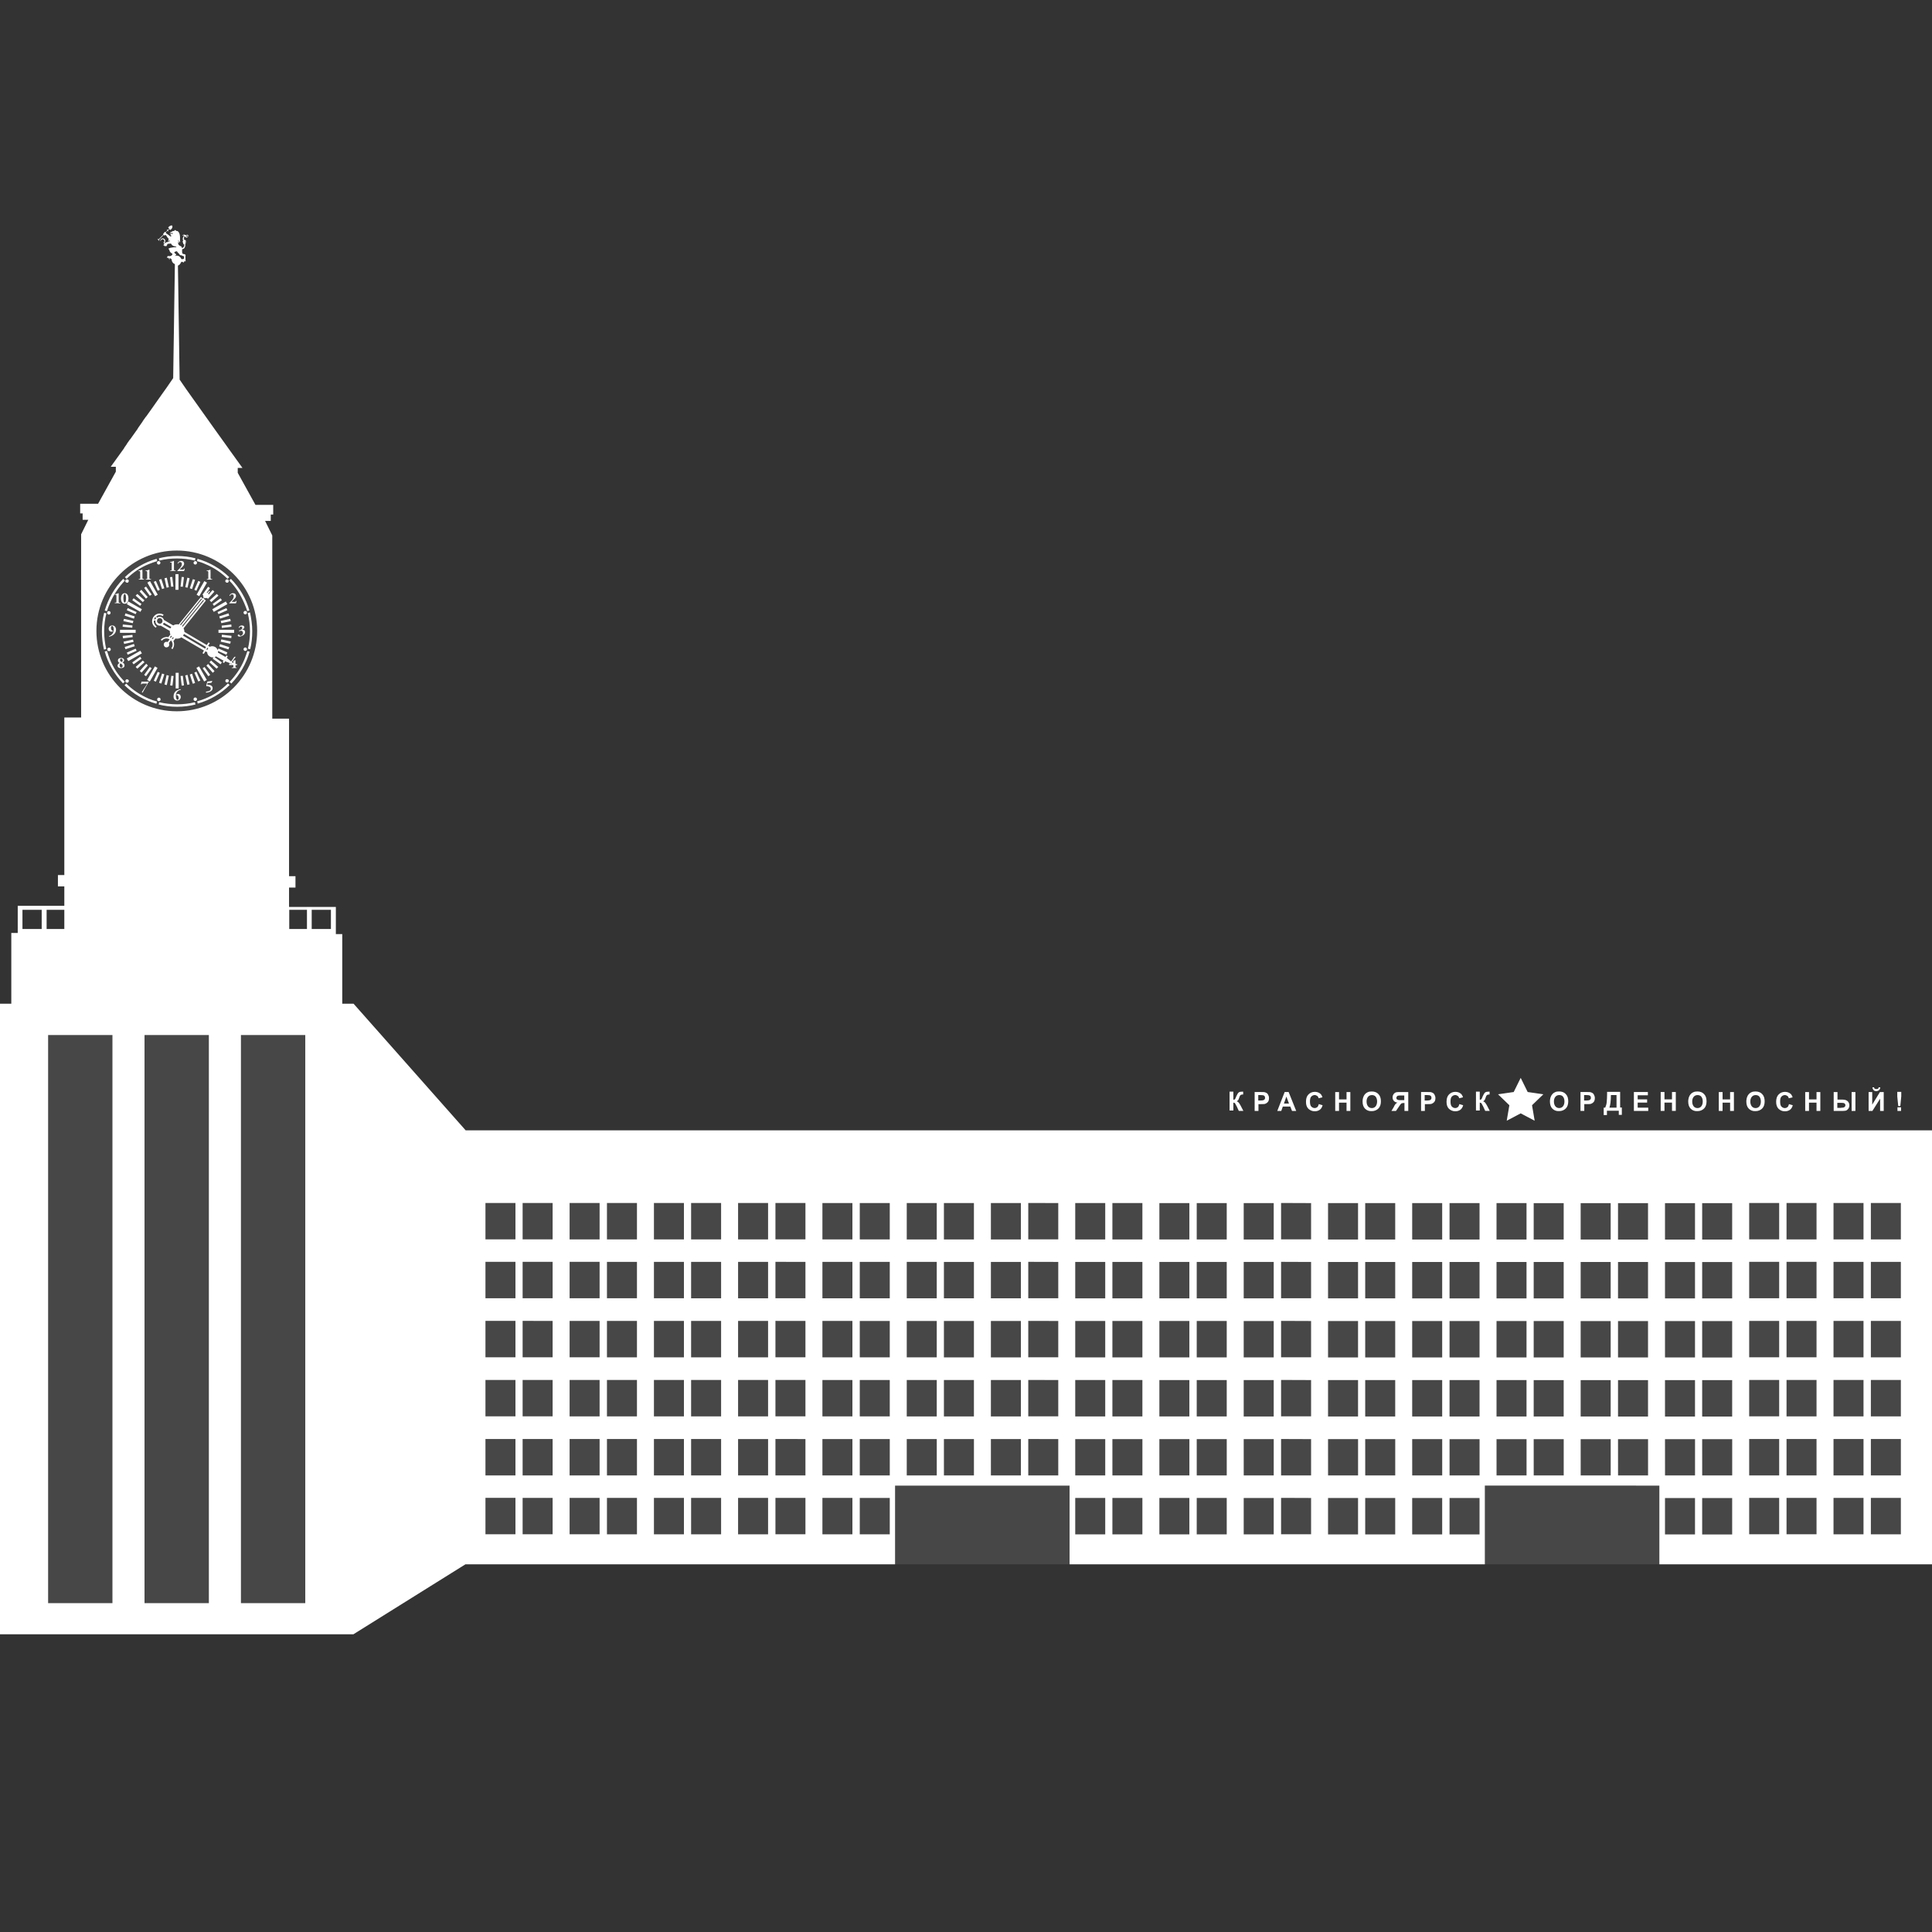<svg xmlns="http://www.w3.org/2000/svg" viewBox="0 0 1024 1024" xml:space="preserve"><rect x="0" y="0" width="1024" height="1024" fill="#333333" stroke="none"/><path d="M1005.7 586.9h1.9v1.9h-1.9v-1.9zm-166 1.9h-2v-10h3.2c1.2 0 2 0 2.4.2.6.2 1.1.5 1.4 1s.6 1.2.6 2c0 .6-.1 1.1-.3 1.6-.2.4-.5.7-.9 1-.3.2-.7.4-1 .5-.5.1-1.2.1-2.1.1h-1.3v3.6zm0-5.5h1.1c.8 0 1.3-.1 1.6-.2.3-.1.5-.3.6-.5.2-.2.2-.5.2-.8 0-.4-.1-.7-.3-.9-.2-.2-.5-.4-.8-.4-.2 0-.7-.1-1.5-.1h-1v2.9zm154.7-5c.6 0 1.1-.2 1.5-.5.4-.4.6-.8.7-1.5h-.9c0 .3-.1.6-.3.7-.2.2-.5.2-.9.2s-.7-.1-.9-.2c-.2-.2-.3-.4-.3-.7h-.9c.1.6.3 1.1.7 1.5.2.3.7.5 1.3.5zm12.8 7.9.5-5.1v-2.4h-2.1v2.4l.5 5.1h1.1zm-23.8-7.4h-2v10h2v-10zm13.1 3.5v6.5h1.9v-10h-2l-4.1 6.7v-6.7h-1.9v10h2l4.1-6.5zm-122.9 4.8H868v-2.7h5v-1.7h-5v-2.2h5.4v-1.7H866v10h7.6v-1.7zm-150.1.5c-.9-.9-1.3-2.2-1.3-3.8 0-1 .2-1.9.5-2.6.2-.5.5-1 .9-1.4.4-.4.8-.7 1.3-.9.6-.3 1.3-.4 2.2-.4 1.5 0 2.7.5 3.5 1.4.9.9 1.3 2.2 1.3 3.8 0 1.6-.4 2.9-1.3 3.8-.9.9-2.1 1.4-3.5 1.4-1.5.1-2.7-.4-3.6-1.3zm.8-3.8c0 1.1.3 2 .8 2.6s1.2.9 2 .9 1.5-.3 2-.9c.5-.6.8-1.5.8-2.6s-.3-2-.8-2.6c-.5-.6-1.2-.8-2-.8s-1.5.3-2 .9-.8 1.4-.8 2.5zm15.3 1.4c.3-.3.6-.6 1.1-.8-.9-.1-1.6-.5-2-1-.4-.5-.6-1.1-.6-1.8 0-.6.2-1.2.5-1.6.3-.5.7-.8 1.2-1 .5-.2 1.3-.2 2.3-.2h4.3v10h-2v-4.2h-.4c-.6 0-1.1.1-1.3.3-.3.2-.7.8-1.3 1.7l-1.5 2.2h-2.4l1.2-2c.3-.7.6-1.2.9-1.6zm1.5-2.2c.3.1.8.1 1.7.1h1.5v-2.5h-1.6c-.8 0-1.3 0-1.6.1-.3 0-.5.2-.7.4-.2.2-.3.5-.3.8 0 .3.1.6.3.8.2.1.4.2.7.3zm14.1 5.8h-2v-10h3.2c1.2 0 2 0 2.4.2.6.2 1.1.5 1.4 1s.6 1.2.6 2c0 .6-.1 1.1-.3 1.6-.2.4-.5.7-.9 1-.3.2-.7.4-1 .5-.5.1-1.2.1-2.1.1h-1.3v3.6zm0-5.5h1.1c.8 0 1.3-.1 1.6-.2.3-.1.5-.3.6-.5.2-.2.2-.5.2-.8 0-.4-.1-.7-.3-.9-.2-.2-.5-.4-.8-.4-.2 0-.7-.1-1.5-.1h-1v2.9zm-58.4 5.7c1.1 0 2-.3 2.7-.8.7-.5 1.2-1.3 1.5-2.4l-2-.6c-.2.7-.4 1.3-.8 1.6s-.8.5-1.4.5c-.7 0-1.3-.3-1.8-.8s-.7-1.4-.7-2.7c0-1.2.2-2.1.7-2.6.5-.5 1.1-.8 1.8-.8.5 0 1 .2 1.4.5.4.3.6.7.7 1.2l2-.5c-.2-.8-.6-1.4-1-1.8-.8-.7-1.8-1.1-3-1.1-1.4 0-2.5.5-3.4 1.4-.9.9-1.3 2.2-1.3 3.9 0 1.6.4 2.8 1.3 3.7.9.8 2 1.3 3.3 1.3zm185.4-4.6h4v4.4h2v-10h-2v3.9h-4v-3.9h-2v10h2v-4.4zm-172.5 0h4v4.4h2v-10h-2v3.9h-4v-3.9h-2v10h2v-4.4zm88.9 9.6 7.4-3.9 7.4 3.9-1.4-8.2 6-5.8-8.3-1.2-3.7-7.5-3.7 7.5-8.3 1.2 6 5.8-1.4 8.2zm24.2-6.4c-.9-.9-1.3-2.2-1.3-3.8 0-1 .2-1.9.5-2.6.2-.5.5-1 .9-1.4.4-.4.8-.7 1.3-.9.6-.3 1.3-.4 2.2-.4 1.5 0 2.7.5 3.5 1.4.9.9 1.3 2.2 1.3 3.8 0 1.6-.4 2.9-1.3 3.8-.9.9-2.1 1.4-3.5 1.4-1.5.1-2.7-.4-3.6-1.3zm.8-3.8c0 1.1.3 2 .8 2.6s1.2.9 2 .9 1.5-.3 2-.9c.5-.6.8-1.5.8-2.6s-.3-2-.8-2.6c-.5-.6-1.2-.8-2-.8s-1.5.3-2 .9-.8 1.4-.8 2.5zm153 5h-4.7v-10h2v4h2.7c.7 0 1.3.1 1.8.3.5.2.9.5 1.3 1 .3.5.5 1.1.5 1.7 0 .7-.2 1.3-.5 1.8-.4.5-.8.8-1.2 1-.4.1-1.1.2-1.9.2zm-.8-1.7c.6 0 1.1 0 1.3-.1.2-.1.5-.2.7-.4.2-.2.3-.5.3-.8 0-.4-.2-.8-.5-1-.3-.2-.9-.3-1.7-.3h-2.1v2.7h2zm-191.6-2.7c.3 0 .6.1.8.2.2.1.4.4.6.9.1.3.2.4.3.5.1.1.1.2.1.2l1.2 2.6h2.4l-1.4-2.7c-.4-.7-.7-1.3-1-1.6-.3-.4-.7-.6-1.1-.8.4-.2.6-.4.8-.7.1-.2.3-.5.4-.9.2-.7.4-1.1.5-1.3.1-.2.3-.4.5-.5.2-.1.5-.2.9-.2h.3v-1.5h-.3c-.9 0-1.6.1-2 .4-.4.3-.8.9-1.3 2-.3.9-.6 1.4-.7 1.6-.2.2-.5.3-.9.3v-4.3h-2v10h2v-4.2zm-12.9 4.6c1.1 0 2-.3 2.7-.8.7-.5 1.2-1.3 1.5-2.4l-2-.6c-.2.7-.4 1.3-.8 1.6s-.8.5-1.4.5c-.7 0-1.3-.3-1.8-.8s-.7-1.4-.7-2.7c0-1.2.2-2.1.7-2.6.5-.5 1.1-.8 1.8-.8.5 0 1 .2 1.4.5.4.3.6.7.7 1.2l2-.5c-.2-.8-.6-1.4-1-1.8-.8-.7-1.8-1.1-3-1.1-1.4 0-2.5.5-3.4 1.4-.9.9-1.3 2.2-1.3 3.9 0 1.6.4 2.8 1.3 3.7.9.8 2 1.3 3.3 1.3zm80.4 2H850v-3.9h.8c.4-.9.7-1.9.8-3s.2-2.6.2-4.3v-1.1h6.9v8.3h.9v3.9H858v-2.2h-6.3v2.3zm1.3-3.9h3.8v-6.7h-3c0 3.1-.3 5.4-.8 6.7zm93 1.9c1.1 0 2-.3 2.7-.8.7-.5 1.2-1.3 1.5-2.4l-2-.6c-.2.7-.4 1.3-.8 1.6s-.8.5-1.4.5c-.7 0-1.3-.3-1.8-.8s-.7-1.4-.7-2.7c0-1.2.2-2.1.7-2.6.5-.5 1.1-.8 1.8-.8.5 0 1 .2 1.4.5.4.3.6.7.7 1.2l2-.5c-.2-.8-.6-1.4-1-1.8-.8-.7-1.8-1.1-3-1.1-1.4 0-2.5.5-3.4 1.4-.9.9-1.3 2.2-1.3 3.9 0 1.6.4 2.8 1.3 3.7.9.8 1.9 1.3 3.3 1.3zm12.8-4.6h4v4.4h2v-10h-2v3.9h-4v-3.9h-2v10h2v-4.4zm-279.7 4.4H677l3.9-10h2.1l4 10h-2.2l-.9-2.3h-4l-.8 2.3zm1.4-3.9h2.7l-1.4-3.7-1.3 3.7zm215.6 2.7c-.9-.9-1.3-2.2-1.3-3.8 0-1 .2-1.9.5-2.6.2-.5.5-1 .9-1.4.4-.4.8-.7 1.3-.9.6-.3 1.3-.4 2.2-.4 1.5 0 2.7.5 3.5 1.4.9.9 1.3 2.2 1.3 3.8 0 1.6-.4 2.9-1.3 3.8-.9.9-2.1 1.4-3.5 1.4-1.5.1-2.7-.4-3.6-1.3zm.8-3.8c0 1.1.3 2 .8 2.6s1.2.9 2 .9 1.5-.3 2-.9c.5-.6.8-1.5.8-2.6s-.3-2-.8-2.6c-.5-.6-1.2-.8-2-.8s-1.5.3-2 .9-.8 1.4-.8 2.5zm-229.9 5h-2v-10h3.2c1.2 0 2 0 2.4.2.6.2 1.1.5 1.4 1s.6 1.2.6 2c0 .6-.1 1.1-.3 1.6-.2.4-.5.7-.9 1-.3.2-.7.4-1 .5-.5.1-1.2.1-2.1.1H667v3.6zm0-5.5h1.1c.8 0 1.3-.1 1.6-.2.3-.1.5-.3.6-.5.2-.2.2-.5.2-.8 0-.4-.1-.7-.3-.9-.2-.2-.5-.4-.8-.4-.2 0-.7-.1-1.5-.1h-1v2.9zm246 1.1h4v4.4h2v-10h-2v3.9h-4v-3.9h-2v10h2v-4.4zm13.9 3.2c-.9-.9-1.3-2.2-1.3-3.8 0-1 .2-1.9.5-2.6.2-.5.5-1 .9-1.4.4-.4.8-.7 1.3-.9.6-.3 1.3-.4 2.2-.4 1.5 0 2.7.5 3.5 1.4.9.9 1.3 2.2 1.3 3.8 0 1.6-.4 2.9-1.3 3.8-.9.9-2.1 1.4-3.5 1.4-1.5.1-2.7-.4-3.6-1.3zm.8-3.8c0 1.1.3 2 .8 2.6s1.2.9 2 .9 1.5-.3 2-.9c.5-.6.8-1.5.8-2.6s-.3-2-.8-2.6c-.5-.6-1.2-.8-2-.8s-1.5.3-2 .9-.8 1.4-.8 2.5zm-274.1.6c.3 0 .6.1.8.2.2.1.4.4.6.9.1.3.2.4.3.5.1.1.1.2.1.2l1.2 2.6h2.4l-1.4-2.7c-.4-.7-.7-1.3-1-1.6-.3-.4-.7-.6-1.1-.8.4-.2.6-.4.8-.7.1-.2.3-.5.4-.9.2-.7.4-1.1.5-1.3.1-.2.3-.4.5-.5.2-.1.5-.2.9-.2h.3v-1.5h-.3c-.9 0-1.6.1-2 .4-.4.3-.8.9-1.3 2-.3.9-.6 1.4-.7 1.6-.2.2-.5.3-.9.3v-4.3h-2v10h2v-4.2zm370.4 14.7v230H246.7l-59.4 37.1H0V532h6v-37.5h3.4v-14.4h24.7v-10.3h-3.4v-6h3.4v-83.5H43v-97.1l3.8-7.7h-3v-3.4h-1.3V267H52l9.4-17v-2.6h-2.7l7.2-10h-.1l1.2-1.7.2-.3v-.1l1.7-2.4v.1l4.2-5.9H73l1.2-1.7 1.4-2v-.1l1.7-2.4v.1l3-4.2 1.2-1.7 2.6-3.7 1.7-2.4 2.5-3.5 3.5-5.1.9-60.4c-1-.4-1.7-1.3-1.7-2.4v-.2s0 .1-.1.1c-.1-.1-.1-.2-.1-.3-.2 0-.4-.1-.5-.3-.1-.1 0 0-.2 0h-.3c0 .1 0 .3.1.4 0 0 .1.1.1.2 0 0-.3 0-.3-.1-.1-.1-.2-.2-.2-.3 0-.1 0-.2-.1-.3 0-.1-.1-.1-.2-.1h-.1l-.1-.2s-.1.1-.2.1c0 .1-.1.1-.2.2-.1-.1 0-.3 0-.4 0-.2.1-.5.3-.6.3-.2.5-.1.7 0h.2c.1 0 .2-.1.2-.1h.5c.1 0 .1-.1.2-.1l.4-.4c.1-.1.3-.3.3-.4.1-.2-.1-.3-.2-.4-.3-.2-.6-.4-.8-.6-.3-.3-.5-.7-.6-1.1 0-.1 0-.3-.1-.3l-.2-.2c-.1-.1-.2-.3-.1-.5 0 0 .1 0 .2-.1.1 0 .2-.1.3-.1.2-.1.5-.2.7-.2 1-.2 2-.3 2.9-.3 0-.3-.3-.3-.6-.4-.3-.1-.6-.1-.9-.2-.5-.2-.9-.5-1.1-.9-.1-.1-.2-.2-.2-.3 0-.1 0-.1-.1-.1h-.2c-.3 0-.5 0-.8.1h-.5s-.1 0-.2.1c-.1 0-.3.1-.3.2v.3c0 .1-.1.3-.2.3s-.2.1-.2.2 0 .3.1.4c-.1 0-.2-.2-.3-.3h-.3l-.1-.1h-.2c0 .1.1.3.2.4-.1 0-.3-.1-.4-.3 0-.1-.1-.2-.1-.3v-.2c0-.1-.1 0-.1 0v.4c-.1 0-.3-.1-.3-.2-.1-.2 0-.4.1-.5l.3-.3c0-.1.1 0 0-.1v-.1s-.1-.1-.1-.2c0 0-.1 0-.1.1l-.3-.4c.7-.3.6-1.4 0-1.7-.3-.2-.6-.1-.9 0-.3.2-.5.6-.6 1-.2-.4 0-.9.3-1.2.6-.6 1.6-.4 2 .3.2.3.3.8.1 1.1 0 .1-.1.3-.2.3v.2c0 .1.1.2.2.3.2-.2.4-.4.6-.5h.4c.1 0 .1-.1.2-.1.4-.2.9-.3 1.3-.5-.1-.1-.3-.5-.2-.7 0 0-.1.1-.1.2s-.1.3-.2.3c-.2.3-.4.3-.7.2.2 0 .3 0 .4-.2.1-.2.1-.4.1-.6l.1-.4v-.1l-.1-.1c-.2-.1-.3-.3-.5-.5l-.6-.9c0-.1-.1-.2-.2-.3-.1 0-.2-.1-.3-.1h-.5c-.1.1 0 .2.1.3-.3 0-.4-.3-.6-.4 0 0-.6.6-.6.7l-1.1 1.1c-.1.2-.3.3-.5.5l-.2.2s-.1 0-.1.1.3.2.3.3l-.1.1-.1.1c-.1 0-.2-.2-.2-.2l-.3-.3-.3-.3s.1-.2.2-.2l.1.1s.1.2.2.2l.3-.3c.2-.1.3-.3.4-.4l1-1 .7-.7s.2-.1.2-.2l-.1-.1v-.2c0-.1.1-.3.3-.3v-.3c.1-.1.2-.1.3-.1 0 0 .1-.2.1-.3.1 0 .1-.1.2-.1s.2.1.3.1h.1c.1-.1.3-.2.3-.3l.5-.5s.1 0 .1-.1-.2-.2-.2-.2c-.1 0-.1-.1-.1-.1 0-.1.2-.2.2-.2l.3.3c.3-.3.5-.6.8-.8-.2-.2-.4-.3-.6-.5.3-.3.6-.7 1.1-.9.2-.1.4-.2.6-.2h.3c.1 0 .2 0 .2.2.1.3.1.6 0 .9s-.3.6-.5.8c-.2.1-.3.3-.5.5-.2-.2-.4-.3-.6-.5l-.6.6-.1.1c0 .1.2.2.3.3-.1 0-.1.1-.2.2 0 0 0 .1-.1 0-.1 0-.2-.2-.3-.3-.1.1-.3.3-.4.5-.1.1-.3.2-.3.3l-.2.2c0 .1.2.2.2.3 0 0 .1 0 .1.1.2.1.4.3.6.4.4.3.9.6 1.3 1 .1.1.2.2.3.2h.1c.1 0 .1 0 .2-.1.1 0 .2-.1.3-.2.1-.2-.1-.2-.3-.2s-.3 0-.2-.2v-.6c.1-.2.4 0 .6 0 .2 0 .4 0 .6-.2h-.8c-.3 0-.7-.1-1.1 0 .2-.3.7-.2 1-.1.3 0 .7.1 1 .1 0-.2-.3-.3-.4-.3h-.9c0-.1-.1-.1-.1-.2v-.7.4h.2c.3-.1.6-.2.8-.3-.1-.3.9-.3 1-.3.1 0 .1 0 .1-.1s0-.1.1-.2l.2-.2c.2 0 .6.2.6.5h.4c.1 0 .3 0 .4.1.6.3.9 1 1.1 1.7s.2 1.3.2 2v1.3c0 .2 0 .9.3.7-.1.1-.3.1-.4 0-.3-.2-.3-.6-.3-.9-.1.3-.4 1.3.2 1.4 0 .1-.4 0-.5-.1-.4-.3-.3-1-.2-1.4-.1 0-.2.2-.2.3v.3c0 .1.1.3.2.3h-.1v.6c0 .3 0 .5.1.7.2.5.5.7.9.9.3.2.8.3.9.7 0 .1 0 .3.1.4 0 .1 0 0 .1 0h.2c.3-.1.6-.4.8-.7.2-.5.2-1.1 0-1.5-.1.2-.3.3-.4.3.1-.4 0-.7-.2-1.1 0-.1-.1-.3-.1-.4 0-.2.2-.3.3-.4-.3-.6-.3-1.4 0-2 .1-.2.2-.4.4-.6.1 0 .1 0 .1-.1 0 0-.1 0-.1-.1-.3-.2-.6 0-.9.2 0-.1.1-.3.2-.3.1-.1.3-.3.5-.3.2-.1.4-.1.6 0 .1 0 .2.2.3.2h.2c.4-.1.9-.1 1.1-.2.3.3.3.6.2.9-.1.3-.4.5-.7.6-.2 0-.4 0-.6-.2-.3-.1-.4-.4-.5-.6-.3.3-.4.7-.4 1.1 0 .3 0 .6.1.8l.1.2h.3c.3 0 .5.3.5.6s0 .7.1 1c-.2-.2-.3-.4-.3-.6 0 0-.1-.5-.2-.3 0 .1.1.4.1.6.1.2.2.4.4.6-.2 0-.3-.1-.4-.2v.9c0 .3 0 .5-.1.8-.1.4-.3.8-.6 1.1-.2.1-.3.2-.6.3-.1 0-.2 0-.3.1h-.1v1.7c.1.3.2.5.3.7 0 0 .1.1.2.1.2.1.5 0 .7.1.2 0 .5.2.6.4.1.2 0 .5 0 .7-.1.3 0 .6 0 .9v1.1c0 .2.1.4.1.6 0 .1-.2.1-.3.1h-.5c0 .1 0 .2-.1.3 0 0-.1 0-.1.1v.1s0 .2-.1.2h-.1s-.1-.1-.1-.2v-.1H97c-.2 0-.3-.2-.3-.3 0 .2-.2.1-.3.2-.2.1 0 .2 0 .3-.1 0-.2-.1-.3-.2 0-.1 0-.2-.1-.3-.1 1-.8 1.8-1.7 2.2l.9 60.4 3.5 5.1 15.3 21.5 6.1 8.5 1.2 1.7 7.2 10H126v2.6l9.4 17h9.4v5.1h-1.3v3.4h-3l3.8 7.7v97.1h8.9v83.5h3.4v6h-3.4v10.3H178v14.4h3.4V532h6l59.4 67.1H1024zM98.6 124.9c.1.2.2.5.5.6.1 0 .3 0 .4-.2 0-.2 0-.4-.2-.5-.3-.1-.5 0-.7.1zm-4.9 10.5c1.1 0 2.1.8 2.4 1.8.1 0 .3 0 .4.1h.2c.1 0 .2-.1.3-.1h.2l.1-.1s.1 0 .1-.1c.1 0 .2-.1.2-.1v-.2c0-.3-.1-.7-.2-1 0-.1 0-.1-.1-.1H97c-.1 0-.3-.1-.4-.2-.1 0-.3-.1-.4-.2h-.4c-.3 0-.6-.1-.6-.4v-.1l-.1-.1-.2-.2-.4-.4c-.3-.3-.5-.5-.7-.9 0-.1 0-.1-.1 0h-.2c-.2 0-.4.1-.6.2-.2.1-.7.3-.6.6.1.3.3.3.5.5s.5.4.5.6c0 .3-.4.3-.6.5l-.2.2c.4-.2.8-.3 1.2-.3zM22.1 482.2H11.9v10.2h10.2v-10.2zm2.6 10.2h9.4v-10.2h-9.4v10.2zm138-10.2h-9.4v10.2h9.4v-10.2zm12.7 0h-10.2v10.2h10.2v-10.2z" opacity=".1" fill="#fff"/><path d="m72.4 324.4-.5 1.1-4.7-2.1.5-1.1 4.7 2.1zM67.7 347l4.7-2.1-.5-1.1-4.7 2.1.5 1.1zm3-17.9-5-1.1-.3 1.2 5 1.1.3-1.2zm-3.5-8.9 7.2 4.1.8-1.4-7.2-4.1-.8 1.4zm6.8-6.7 3.4 3.8.9-.9-3.4-3.8-.9.9zm-2.1 2.2 3.8 3.4.9-.9-3.8-3.4-.9.9zm-1.8 2.4 4.2 3 .7-1-4.2-3-.7 1zm-3.4-10.8c-.4.4-.4 1 0 1.3.4.3 1 .4 1.3 0s.4-1 0-1.3c-.3-.3-.9-.3-1.3 0zM65 332.2l5.1.5.1-1.2-5.1-.5-.1 1.2zm-1.4 3.2h8.3v-1.6h-8.3v1.6zm12.8 22.3 1 .7 3-4.2-1-.7-3 4.2zm-11.2-19.4 5.1-.6-.1-1.2-5.2.5.2 1.3zm6.2-11.6-4.9-1.6-.4 1.2 4.9 1.6.4-1.2zm-5.3-12.3c1.4 0 2 1.4 2 2.8s-.6 2.8-2 2.8-2-1.4-2-2.8c0-1.3.6-2.8 2-2.8zm0 .4c-.6 0-.7 1.6-.7 2.3 0 .7.1 2.3.7 2.3s.7-1.6.7-2.3c0-.7-.1-2.3-.7-2.3zm-3.8 38c0-.6.5-1.1 1.1-1.4-.5-.3-.9-.7-.9-1.3 0-.9.7-1.4 1.7-1.4.9 0 1.6.5 1.6 1.3 0 .6-.5.9-.9 1.1.6.3 1.1.8 1.1 1.6s-.6 1.4-1.9 1.4c-.9.1-1.8-.4-1.8-1.3zm1.3-3c0 .4.3.8 1 1.1.3-.2.4-.5.4-.9 0-.6-.4-.9-.7-.9-.4 0-.7.2-.7.7zm-.2 2.9c0 .6.3 1.1.9 1.1.4 0 .7-.3.7-.8 0-.7-.5-1-1.1-1.4-.4.3-.5.7-.5 1.1zm11.8 14.1c0 .2.3.3.4.3l2.4-4.3c.3-.6.6-1.1.9-1.4 0 0 0-.1-.1-.1H75c-.1.3-.2.9-.3 1.3 0 .1.2.1.3.1.2-.3.3-.4.8-.4h1.8c.1 0 .3 0 .3.1 0 .2-.1.3-.3.7l-2.4 3.7zm22.3-3.5-.6-5.1-1.2.1.6 5.1 1.2-.1zm-4.4-6.7v8.3h1.6v-8.3h-1.6zm-13.7-40.8 1-.7-3-4.2-1 .7 3 4.2zm10.8 47.5 1.2.1.6-5.1-1.2-.1-.6 5.1zm17.9-18.5-12-7c-.6.5-1.4.7-2.2.7-.3 0-.6 0-.9-.1l-1.1 1.4c.6 1.3.5 2.9-.5 4.3l-.6-.5c1-1.3.9-3-.2-4.2l-1.1 1.4c.3.5.3 1.2-.1 1.8-.6.6-1.5.7-2.1.2-.6-.6-.7-1.5-.2-2.1.4-.5 1.1-.7 1.7-.4l1.1-1.4c-1.3-.9-3.1-.6-4.1.7l-.6-.5c1-1.2 2.6-1.7 4-1.4l1.1-1.4c-.2-.5-.3-1-.3-1.5v-.4l-4.8-2.8c-.6.1-1.2 0-1.7-.3-.9-.5-1.3-1.5-1.1-2.5l-.9.2c-.1 1.2.5 2.4 1.5 3l-.4.7c-1.9-1.1-2.6-3.5-1.4-5.5s3.5-2.6 5.5-1.4l-.4.7c-1.1-.6-2.4-.6-3.4.1l.2.9c.7-.7 1.8-.8 2.7-.3.6.3.9.9 1.1 1.4l4.9 2.9c.6-.4 1.3-.6 2.1-.6.3 0 .5 0 .8.1l11.4-14.1.4-.5 1.1.9.4-.6c-.3-.3-.4-.8-.3-1.2l-.4-.3 3-4.2 1 .7-1.8 2.5c.1 0 .3.1.4.1l1-1.2.4.3-1 1.2c.1.1.2.3.3.5l2.1-2.4.9.9-3.4 3.8-.5-.5c-.4.2-.9.2-1.3-.1l-.4.6 1.1.9-.4.5L97.3 333c.2.5.4 1.1.4 1.7v.2l11.9 7 .9-1.4.7.4-.9 1.4.9.5c.9-.4 1.9-.4 2.8.1.7.4 1.1 1 1.4 1.7l.4-.9 4.7 2.1-.5 1.2-4.5-2c.1.3.1.6 0 .9l4 2.3.5-.8.7.4-.5.9 2.3 1.9 1.6-2.3c.1-.1.2-.2.3-.2h.3c.2 0 .2 0 .1.2l-1.9 2.6.8.6v-1c0-.2 0-.3.2-.3.2-.1.6-.3.8-.3.1 0 .1.1.1.2v1.6c0 .2 0 .3.2.3h.6c.1.1.1.4 0 .5h-.7l.3.3-.4-.2v.4c0 .7 0 .8.4.8h.2c.1 0 .1.3 0 .3h-2.5c-.1 0-.1-.3 0-.3h.3c.4 0 .5-.1.5-.8v-.2c0-.2 0-.3-.2-.3h-2c-.1 0-.1-.1-.1-.3l.5-.7-2.6-1-.5.9-.8-.4.5-.8-4-2.3c-.2.2-.5.3-.8.4l3.9 2.8-.7 1-4.2-3 .5-.7c-.7.1-1.4 0-2-.4-.9-.5-1.4-1.4-1.4-2.3l-.9-.5-.9 1.4-.7-.4.8-1.4zm14.3 7.1h.6l-.7-.3-.1.1c-.1.2-.1.2.2.2zm-39.7-24-.3-1c-.2.2-.3.4-.5.7-.1.3-.2.5-.3.8l.9-.3.2-.2c-.1.1 0 0 0 0zm2.7-.1c-.7-.4-1.7-.2-2 .6-.4.7-.2 1.6.6 2 .7.4 1.6.2 2-.6.3-.6.1-1.6-.6-2zm4.9 5.3c.1-.3.3-.6.5-.8l-4-2.3c0 .2-.1.3-.2.5-.1.1-.2.3-.3.4l4 2.2zm.8 4.2c-.1-.1-.2-.3-.3-.4l-.8.9c.2.1.3.1.5.3l.6-.8zm1 .7c-.2-.1-.3-.2-.4-.3l-.6.7c.1.1.3.3.3.4l.7-.8zm17.3 6.2.5.3c0-.2.1-.3.2-.5s.2-.3.3-.4l-.5-.3-.5.9zm-2.3-26.7-.4-.3-11.3 13.9c.2.1.3.2.5.2l11.2-13.8zm-10.3 14.7 11.3-13.9-.4-.3-11.2 13.8c.1.1.2.3.3.4zm11.9 11.6.5-.9-11.7-6.9c-.1.3-.3.6-.5.9l11.7 6.9zM70.5 339l-5 1.1.3 1.2 5-1.1-.3-1.2zm32.8 30.7c-.5.1-.8.6-.7 1.1.1.5.6.8 1.1.7.5-.1.8-.6.7-1.1-.1-.5-.6-.8-1.1-.7zm-9.4 1.6c1.1 0 1.9-.8 1.9-1.9 0-.8-.5-1.6-1.5-1.6-.3 0-.7.2-.9.4 0 .1 0 .1.1.2h.2c.7 0 1 1 1 1.6 0 .4-.1.9-.6.9-.6 0-.9-1.1-.9-2 0-.8.2-1.6.6-2.1.5-.6.9-.9 2-1.2.1-.1.1-.3 0-.3-1 0-2 .6-2.7 1.1-.7.6-1.1 1.6-1.1 2.6-.1 1.3.6 2.3 1.9 2.3zm5.4-8.3 1.2-.3-1.1-5-1.2.3 1.1 5zm-12.1-.2 1.2.3 1.1-5-1.2-.3-1.1 5zM58 345.1c.5-.1.8-.6.7-1.1-.1-.5-.6-.8-1.1-.7-.5.1-.9.6-.7 1.1 0 .5.5.8 1.1.7zm29.1-33.3-1.6-4.9-1.2.4 1.6 4.9 1.2-.4zm-9-3 4.1 7.2 1.4-.8-4.1-7.2-1.4.8zm1.1-6.8c0-.1-.1-.1-.1-.1-.1 0-.4.2-.8.3-.3.1-.7.2-1.1.2-.1 0-.1.3 0 .3h.4c.4 0 .4.2.4.7v2.7c.1.7 0 .8-.4.8h-.3c-.1 0-.1.3 0 .3H80c.1 0 .1-.3 0-.3h-.3c-.4 0-.5-.1-.5-.8V302zm2.3 6.4 2.1 4.7 1.1-.5-2.1-4.7-1.1.5zm-6-6.4c0-.1-.1-.1-.1-.1-.1 0-.4.2-.8.3-.3.1-.7.2-1.1.2-.1 0-.1.3 0 .3h.4c.4 0 .4.2.4.7v2.7c.1.7 0 .8-.4.8h-.3c-.1 0-.1.3 0 .3h2.7c.1 0 .1-.3 0-.3H76c-.4 0-.5-.1-.5-.8V303c-.1-.4-.1-.8 0-1zm-16.9 23c.1-.5-.2-1-.7-1.1s-1 .2-1.1.7.2 1 .7 1.1c.5.1 1-.2 1.1-.7zm2.9 8.7c0-1.1-.7-2.2-2-2.2-1.1 0-1.9.8-1.9 1.8 0 .9.6 1.5 1.4 1.5.3 0 .7-.1.9-.3v-.2h-.2c-.6-.1-.9-.9-.9-1.5 0-.5.2-1 .6-1 .7 0 .9 1.2.9 1.9 0 1.5-.9 3-2.5 3.4-.1.1-.1.2 0 .3.7 0 1.8-.5 2.5-1.1.8-.7 1.2-1.6 1.2-2.6zm2.2-13.9c.1 0 .1-.3 0-.3h-.3c-.4 0-.5-.1-.5-.8v-4.2c0-.1-.1-.1-.1-.1-.1 0-.4.2-.8.3-.3.1-.7.2-1.1.2-.1 0-.1.3 0 .3h.4c.4 0 .4.2.4.7v2.7c0 .7 0 .8-.5.8h-.3c-.1 0-.1.3 0 .3h1.4c.6.1 1.1.1 1.4.1zm39.7 42.2-1.6-4.9-1.2.4 1.6 4.9 1.2-.4zm12.3-8.5-3.8-3.4-.9.9 3.8 3.4.9-.9zm-2 2.2-3.4-3.8-.9.9 3.4 3.8.9-.9zm-.4-31.4 7.2-4.1-.8-1.4-7.2 4.1.8 1.4zm-4.1 42.8c.7 0 1.6-.2 2.3-.6.7-.4 1.2-.9 1.2-1.8 0-.7-.4-1.1-.9-1.4-.5-.3-1.3-.4-1.7-.4-.2 0-.3 0-.2-.3v-.2c0-.2.1-.2.2-.3l1.9-.2c.2-.2.4-.6.5-.9 0-.1 0-.1-.1-.1l-2.2.3c-.3 0-.3 0-.4.3l-.5 1.9c0 .2 0 .3.3.3.9.1 2.1.2 2.1 1.4 0 .5-.3.9-.8 1.1-.4.2-1.1.3-1.7.4-.1.2-.1.5 0 .5zm18.3-30.1c-.1 0-.3 0-.4-.2-.1-.1-.3-.5-.6-.5s-.5.2-.5.5c0 .4.5.6.9.6s1.2-.2 2-.7c.7-.5 1-1.1 1-1.7 0-.8-.6-1.3-1.4-1.3-.1 0-.2-.1-.1-.1.9-.4 1.1-.8 1.1-1.1 0-.6-.5-1-1.3-1s-1.4.4-1.7 1.1c0 .1.1.2.2.2.3-.4.6-.7 1-.7s.7.3.7.6c0 .4-.2.6-.3.8-.3.3-1 .6-1.4.7-.1.2 0 .4.2.4.2-.2.5-.3.9-.3.6 0 1 .6 1 1.3-.1.9-.9 1.4-1.3 1.4zm2 12.6c-1.8 4.4-4.5 8.3-7.8 11.8l.9.9c4.5-4.7 7.9-10.5 9.7-16.9l-1.2-.3c-.5 1.5-1 3.1-1.6 4.5zm-18.1 8.1-3-4.2-1 .7 3 4.2 1-.7zm8.3 2.5c-.3.4-.4 1 0 1.3.4.3.9.4 1.3 0s.4-1 0-1.3-1-.3-1.3 0zm-8.6-42 .9.9 3.8-3.4-.9-.9-3.8 3.4zm19.8 6.3c-.1-.5-.6-.8-1.1-.7s-.8.6-.7 1.1c.1.5.6.8 1.1.7.5-.1.8-.6.7-1.1zm-18.2-4.4.7 1 4.2-3-.7-1-4.2 3zm-3.1 40.3-4.1-7.2-1.4.8 4.1 7.2 1.4-.8zm-6.6-3.9 2.1 4.7 1.1-.5-2.1-4.7-1.1.5zm5.9 13.7c-1.4.6-2.9 1.1-4.4 1.5l.3 1.2c6.4-1.8 12.2-5.2 16.9-9.8l-.9-.9c-3.4 3.5-7.4 6.1-11.9 8zm-50.6-20.6c-.6-1.5-1.1-3-1.6-4.6l-1.2.3c1.8 6.4 5.2 12.2 9.7 16.9l.9-.9c-3.4-3.3-6-7.3-7.8-11.7zm-3.1-15c0-3.3.4-6.5 1.2-9.5l-1.2-.3c-.8 3.2-1.2 6.5-1.2 9.9 0 3.3.4 6.5 1.1 9.6l1.2-.3c-.7-3.1-1.1-6.2-1.1-9.4zm3.1-15c1.9-4.4 4.6-8.4 7.9-11.9l-.9-.9c-4.6 4.7-7.9 10.5-9.8 16.8l1.2.3c.4-1.5 1-2.9 1.6-4.3zm26.8 51.3c.1-.5-.2-1-.7-1.1s-1 .2-1.1.7.2 1 .7 1.1c.4.1 1-.2 1.1-.7zm-18.2-8.6-.9.9c4.7 4.6 10.4 8 16.9 9.8l.3-1.2c-1.5-.4-3-.9-4.4-1.5-4.5-2-8.5-4.6-11.9-8zm63.3-19.1c-.5-.1-1 .2-1.1.7s.2 1 .7 1.1c.5.1 1-.2 1.1-.7.1-.4-.2-1-.7-1.1zM78.8 299c1.4-.6 3-1.1 4.5-1.6l-.3-1.2c-6.4 1.8-12.1 5.2-16.8 9.7l.9.9c3.4-3.4 7.3-6 11.7-7.8zm24.8 74.4-.3-1.2c-3 .7-6.2 1.1-9.4 1.1s-6.4-.4-9.5-1.1l-.3 1.2c3.1.8 6.4 1.2 9.8 1.2s6.6-.4 9.7-1.2zm27.4-49.5 1.2-.3c-1.8-6.4-5.2-12.1-9.8-16.8l-.9.9c3.4 3.4 6 7.5 7.9 11.9.6 1.4 1.2 2.8 1.6 4.3zm-10.4-17.1.9-.9c-4.6-4.5-10.4-7.9-16.8-9.7l-.3 1.2c1.5.4 3 .9 4.5 1.6 4.4 1.8 8.3 4.4 11.7 7.8zm11.9 27.8c0 3.2-.4 6.3-1.1 9.2l1.2.3c.8-3.1 1.1-6.3 1.1-9.6 0-3.4-.5-6.7-1.2-9.9l-1.2.3c.8 3.3 1.2 6.5 1.2 9.7zm-49.3-36.1c.1.5.6.8 1.1.7s.8-.6.7-1.1-.6-.8-1.1-.7-.8.6-.7 1.1zm19.4-.4c-.1.5.2 1 .7 1.1s1-.2 1.1-.7c.1-.5-.2-1-.7-1.1-.4-.1-.9.2-1.1.7zm-8.7-2.1c3.2 0 6.3.4 9.4 1.1l.3-1.2c-3.1-.8-6.3-1.2-9.7-1.2s-6.6.4-9.7 1.2l.3 1.2c3-.8 6.2-1.1 9.4-1.1zm-19.5 48.9-7.2 4.1.8 1.4 7.2-4.1-.8-1.4zm14-38.7-1.2.3 1.1 5 1.2-.3-1.1-5zm-1.3 51.2-1.2-.4-1.6 4.9 1.2.4 1.6-4.9zm5.1-60c0-.1-.1-.1-.1-.1-.1 0-.4.2-.8.3-.3.1-.7.2-1.1.2-.1 0-.1.3 0 .3h.4c.4 0 .4.2.4.7v2.7c.1.7 0 .8-.4.8h-.3c-.1 0-.1.3 0 .3H93c.1 0 .1-.3 0-.3h-.3c-.4 0-.5-.1-.5-.8v-4.1zm.8 15.2h1.6v-8.3H93v8.3zm-8.3 44-1.1-.5-2.1 4.7 1.1.5 2.1-4.7zm11-45.7 1.2.1.6-5.1-1.2-.1-.6 5.1zm-1.7-8.4c0 .1 0 .2.1.2h3.4c.2-.2.3-.8.4-1.3 0-.1-.2-.1-.3 0-.3.5-.3.5-1 .5h-1c-.1 0-.2 0-.2-.1s.1-.2.5-.6l.4-.4c1-.9 1.3-1.4 1.3-2.1 0-.8-.6-1.4-1.6-1.4-.8 0-1.6.5-1.9 1.3 0 .1.2.2.3.1.3-.5.6-.8 1.1-.8.6 0 .9.5.9 1 0 .9-.5 1.6-1.1 2.3l-1.3 1.3zm-3.3 8.5 1.2-.1-.6-5.1-1.2.1.6 5.1zm-7.2 43-1.4-.8-4.1 7.2 1.4.8 4.1-7.2zm36.2-46.7c-.4.4-.4 1 0 1.3.4.3 1 .4 1.3 0s.4-1 0-1.3c-.4-.3-1-.3-1.3 0zM68 361.6c.4-.4.4-1 0-1.3s-1-.4-1.3 0c-.3.4-.4 1 0 1.3.4.3 1 .4 1.3 0zm7-12.5-.7-1-4.2 3 .7 1 4.2-3zm3.4 3.6-.9-.9-3.4 3.8.9.9 3.4-3.8zm-1.8-1.7-.9-.9-3.8 3.4.9.9 3.8-3.4zm-5.2-8.5-.4-1.2-4.9 1.6.4 1.2 4.9-1.6zm51.3-5.5-5.1-.6-.1 1.2 5.1.6.1-1.2zm1.4-3.2h-8.3v1.6h8.3v-1.6zm-4.1-11.5-4.7 2.1.5 1.1 4.7-2.1-.5-1.1zm-3.8 20.3 4.9 1.6.4-1.2-4.9-1.6-.4 1.2zm.8-13.5.3 1.2 5-1.1-.3-1.2-5 1.1zm5.3 10.9-5-1.1-.3 1.2 5 1.1.3-1.2zm-6.1-13.3.4 1.2 4.9-1.6-.4-1.2-4.9 1.6zm6.5 5.5-.1-1.2-5.1.6.1 1.2 5.1-.6zM111.6 302c0-.1-.1-.1-.1-.1-.1 0-.4.2-.8.3-.3.1-.7.2-1.1.2-.1 0-.1.3 0 .3h.4c.4 0 .4.2.4.7v2.7c.1.7 0 .8-.4.8h-.3c-.1 0-.1.3 0 .3h2.7c.1 0 .1-.3 0-.3h-.3c-.4 0-.5-.1-.5-.8V303c-.1-.4-.1-.8 0-1zm-7.4 13.2 1.4.8 4.1-7.2-1.4-.8-4.1 7.2zm-4.9-9-1.1 5 1.2.3 1.1-5-1.2-.3zm1.3 5.6 1.2.4 1.6-4.9-1.2-.3-1.6 4.8zm2.4.8 1.1.5 2.1-4.7-1.1-.5-2.1 4.7zm18.5 7c0 .1 0 .2.1.2h3.4c.2-.2.3-.8.4-1.3 0-.1-.2-.1-.3 0-.3.5-.3.5-1 .5h-1c-.1 0-.2 0-.2-.1s.1-.2.5-.6l.4-.4c1-.9 1.3-1.4 1.3-2.1 0-.8-.6-1.4-1.6-1.4-.8 0-1.6.5-1.9 1.3 0 .1.2.2.3.1.3-.5.6-.8 1.1-.8.6 0 .9.5.9 1 0 .9-.5 1.6-1.1 2.3-.5.6-1 1-1.3 1.3zM1024 599.1v230H879.5v-41.7H787v41.7H566.9v-41.7h-92.5v41.7H246.7l-59.4 37.1H0V532h6v-37.5h3.4v-14.4h24.7v-10.3h-3.4v-6h3.4v-83.5H43v-97.1l3.8-7.7h-3v-3.4h-1.3V267H52l9.4-17v-2.6h-2.7l7.2-10h-.1l1.2-1.7.2-.3v-.1l1.7-2.4v.1l4.2-5.9H73l1.2-1.7 1.4-2v-.1l1.7-2.4v.1l3-4.2 1.2-1.7 2.6-3.7 1.7-2.4 2.5-3.5 3.5-5.1.9-60.4c-1-.4-1.7-1.3-1.7-2.4v-.2s0 .1-.1.1c-.1-.1-.1-.2-.1-.3-.2 0-.4-.1-.5-.3-.1-.1 0 0-.2 0h-.3c0 .1 0 .3.1.4 0 0 .1.1.1.2 0 0-.3 0-.3-.1-.1-.1-.2-.2-.2-.3 0-.1 0-.2-.1-.3 0-.1-.1-.1-.2-.1h-.1l-.1-.2s-.1.1-.2.1c0 .1-.1.1-.2.2-.1-.1 0-.3 0-.4 0-.2.1-.5.3-.6.3-.2.5-.1.7 0h.2c.1 0 .2-.1.2-.1h.5c.1 0 .1-.1.2-.1l.4-.4c.1-.1.3-.3.3-.4.1-.2-.1-.3-.2-.4-.3-.2-.6-.4-.8-.6-.3-.3-.5-.7-.6-1.1 0-.1 0-.3-.1-.3l-.2-.2c-.1-.1-.2-.3-.1-.5 0 0 .1 0 .2-.1.1 0 .2-.1.3-.1.2-.1.5-.2.7-.2 1-.2 2-.3 2.9-.3 0-.3-.3-.3-.6-.4-.3-.1-.6-.1-.9-.2-.5-.2-.9-.5-1.1-.9-.1-.1-.2-.2-.2-.3 0-.1 0-.1-.1-.1h-.2c-.3 0-.5 0-.8.1h-.5s-.1 0-.2.1c-.1 0-.3.1-.3.2v.3c0 .1-.1.3-.2.3s-.2.1-.2.2 0 .3.1.4c-.1 0-.2-.2-.3-.3h-.3l-.1-.1h-.2c0 .1.1.3.2.4-.1 0-.3-.1-.4-.3 0-.1-.1-.2-.1-.3v-.2c0-.1-.1 0-.1 0v.4c-.1 0-.3-.1-.3-.2-.1-.2 0-.4.1-.5l.3-.3c0-.1.1 0 0-.1v-.1s-.1-.1-.1-.2c0 0-.1 0-.1.1l-.3-.4c.7-.3.6-1.4 0-1.7-.3-.2-.6-.1-.9 0-.3.2-.5.6-.6 1-.2-.4 0-.9.3-1.2.6-.6 1.6-.4 2 .3.2.3.3.8.1 1.1 0 .1-.1.3-.2.3v.2c0 .1.1.2.2.3.2-.2.4-.4.6-.5h.4c.1 0 .1-.1.2-.1.4-.2.9-.3 1.3-.5-.1-.1-.3-.5-.2-.7 0 0-.1.1-.1.2s-.1.3-.2.3c-.2.3-.4.3-.7.2.2 0 .3 0 .4-.2.1-.2.1-.4.1-.6l.1-.4v-.1l-.1-.1c-.2-.1-.3-.3-.5-.5l-.6-.9c0-.1-.1-.2-.2-.3-.1 0-.2-.1-.3-.1h-.5c-.1.1 0 .2.1.3-.3 0-.4-.3-.6-.4 0 0-.6.6-.6.7l-1.1 1.1c-.1.2-.3.3-.5.5l-.2.2s-.1 0-.1.1.3.2.3.3l-.1.1-.1.1c-.1 0-.2-.2-.2-.2l-.3-.3-.3-.3s.1-.2.2-.2l.1.1s.1.2.2.2l.3-.3c.2-.1.3-.3.4-.4l1-1 .7-.7s.2-.1.2-.2l-.1-.1v-.2c0-.1.1-.3.3-.3v-.3c.1-.1.2-.1.3-.1 0 0 .1-.2.1-.3.1 0 .1-.1.2-.1s.2.1.3.1h.1c.1-.1.3-.2.3-.3l.5-.5s.1 0 .1-.1-.2-.2-.2-.2c-.1 0-.1-.1-.1-.1 0-.1.2-.2.2-.2l.3.3c.3-.3.5-.6.8-.8-.2-.2-.4-.3-.6-.5.3-.3.6-.7 1.1-.9.2-.1.4-.2.6-.2h.3c.1 0 .2 0 .2.2.1.3.1.6 0 .9s-.3.6-.5.8c-.2.1-.3.3-.5.5-.2-.2-.4-.3-.6-.5l-.6.6-.1.1c0 .1.2.2.3.3-.1 0-.1.1-.2.2 0 0 0 .1-.1 0-.1 0-.2-.2-.3-.3-.1.1-.3.3-.4.5-.1.1-.3.2-.3.3l-.2.2c0 .1.2.2.2.3 0 0 .1 0 .1.1.2.1.4.3.6.4.4.3.9.6 1.3 1 .1.1.2.2.3.2h.1c.1 0 .1 0 .2-.1.1 0 .2-.1.3-.2.1-.2-.1-.2-.3-.2s-.3 0-.2-.2v-.6c.1-.2.4 0 .6 0 .2 0 .4 0 .6-.2h-.8c-.3 0-.7-.1-1.1 0 .2-.3.7-.2 1-.1.3 0 .7.1 1 .1 0-.2-.3-.3-.4-.3h-.9c0-.1-.1-.1-.1-.2v-.7.4h.2c.3-.1.6-.2.8-.3-.1-.3.9-.3 1-.3.1 0 .1 0 .1-.1s0-.1.1-.2l.2-.2c.2 0 .6.2.6.5h.4c.1 0 .3 0 .4.1.6.3.9 1 1.1 1.7s.2 1.3.2 2v1.3c0 .2 0 .9.3.7-.1.1-.3.1-.4 0-.3-.2-.3-.6-.3-.9-.1.3-.4 1.3.2 1.4 0 .1-.4 0-.5-.1-.4-.3-.3-1-.2-1.4-.1 0-.2.2-.2.3v.3c0 .1.1.3.2.3h-.1v.6c0 .3 0 .5.1.7.2.5.5.7.9.9.3.2.8.3.9.7 0 .1 0 .3.1.4 0 .1 0 0 .1 0h.2c.3-.1.6-.4.8-.7.2-.5.2-1.1 0-1.5-.1.2-.3.3-.4.3.1-.4 0-.7-.2-1.1 0-.1-.1-.3-.1-.4 0-.2.2-.3.3-.4-.3-.6-.3-1.4 0-2 .1-.2.2-.4.4-.6.1 0 .1 0 .1-.1 0 0-.1 0-.1-.1-.3-.2-.6 0-.9.2 0-.1.1-.3.2-.3.1-.1.3-.3.5-.3.2-.1.4-.1.6 0 .1 0 .2.2.3.2h.2c.4-.1.9-.1 1.1-.2.3.3.3.6.2.9-.1.3-.4.5-.7.6-.2 0-.4 0-.6-.2-.3-.1-.4-.4-.5-.6-.3.3-.4.7-.4 1.1 0 .3 0 .6.1.8l.1.2h.3c.3 0 .5.3.5.6s0 .7.1 1c-.2-.2-.3-.4-.3-.6 0 0-.1-.5-.2-.3 0 .1.1.4.1.6.1.2.2.4.4.6-.2 0-.3-.1-.4-.2v.9c0 .3 0 .5-.1.8-.1.4-.3.8-.6 1.1-.2.1-.3.2-.6.3-.1 0-.2 0-.3.1h-.1v1.7c.1.3.2.5.3.7 0 0 .1.1.2.1.2.1.5 0 .7.1.2 0 .5.2.6.4.1.2 0 .5 0 .7-.1.3 0 .6 0 .9v1.1c0 .2.1.4.1.6 0 .1-.2.1-.3.1h-.5c0 .1 0 .2-.1.3 0 0-.1 0-.1.1v.1s0 .2-.1.2h-.1s-.1-.1-.1-.2v-.1H97c-.2 0-.3-.2-.3-.3 0 .2-.2.1-.3.2-.2.1 0 .2 0 .3-.1 0-.2-.1-.3-.2 0-.1 0-.2-.1-.3-.1 1-.8 1.8-1.7 2.2l.9 60.4 3.5 5.1 15.3 21.5 6.1 8.5 1.2 1.7 7.2 10H126v2.6l9.4 17h9.4v5.1h-1.3v3.4h-3l3.8 7.7v97.1h8.9v83.5h3.4v6h-3.4v10.3H178v14.4h3.4V532h6l59.4 67.1H1024zM98.6 124.9c.1.2.2.5.5.6.1 0 .3 0 .4-.2 0-.2 0-.4-.2-.5-.3-.1-.5 0-.7.1zm-6.2 9c.1.3.3.3.5.5s.5.4.5.6c0 .3-.4.3-.6.5l-.2.2c.3-.1.7-.2 1.1-.2 1.1 0 2.1.8 2.4 1.8.1 0 .3 0 .4.1h.2c.1 0 .2-.1.3-.1h.2l.1-.1s.1 0 .1-.1c.1 0 .2-.1.2-.1v-.2c0-.3-.1-.7-.2-1 0-.1 0-.1-.1-.1H97c-.1 0-.3-.1-.4-.2-.1 0-.3-.1-.4-.2h-.4c-.3 0-.6-.1-.6-.4v-.1l-.1-.1-.2-.2-.4-.4c-.3-.3-.5-.5-.7-.9 0-.1 0-.1-.1 0h-.2c-.2 0-.4.1-.6.2 0-.1-.5.1-.5.5zM93.7 377c23.5 0 42.6-19.1 42.6-42.6s-19.1-42.6-42.6-42.6-42.6 19.1-42.6 42.6S70.2 377 93.7 377zm71.5 115.4h10.2v-10.2h-10.2v10.2zm-11.9-10.2v10.2h9.4v-10.2h-9.4zM24.7 492.4h9.4v-10.2h-9.4v10.2zm-12.8 0h10.2v-10.2H11.9v10.2zm47.7 56.2H25.5v301.1h34.1V548.6zm51.1 0H76.6v301.1h34.1V548.6zm51.1 0h-34.1v301.1h34.1V548.6zm111.4 245.3h-15.9v19.3h15.9v-19.3zm0-31.2h-15.9V782h15.9v-19.3zm0-31.3h-15.9v19.3h15.9v-19.3zm0-31.3h-15.9v19.3h15.9v-19.3zm0-31.3h-15.9v19.3h15.9v-19.3zm0-31.2h-15.9v19.3h15.9v-19.3zm19.7 156.3H277v19.3h15.9v-19.3zm0-31.2H277V782h15.9v-19.3zm0-31.3H277v19.3h15.9v-19.3zm0-31.3H277v19.3h15.9v-19.3zm0-31.3H277v19.3h15.9v-19.3zm0-31.2H277v19.3h15.9v-19.3zm24.9 156.3h-15.9v19.3h15.9v-19.3zm0-31.2h-15.9V782h15.9v-19.3zm0-31.3h-15.9v19.3h15.9v-19.3zm0-31.3h-15.9v19.3h15.9v-19.3zm0-31.3h-15.9v19.3h15.9v-19.3zm0-31.2h-15.9v19.3h15.9v-19.3zm19.8 156.3h-15.9v19.3h15.9v-19.3zm0-31.2h-15.9V782h15.9v-19.3zm0-31.3h-15.9v19.3h15.9v-19.3zm0-31.3h-15.9v19.3h15.9v-19.3zm0-31.3h-15.9v19.3h15.9v-19.3zm0-31.2h-15.9v19.3h15.9v-19.3zm24.9 156.3h-15.9v19.3h15.9v-19.3zm0-31.2h-15.9V782h15.9v-19.3zm0-31.3h-15.9v19.3h15.9v-19.3zm0-31.3h-15.9v19.3h15.9v-19.3zm0-31.3h-15.9v19.3h15.9v-19.3zm0-31.2h-15.9v19.3h15.9v-19.3zm19.7 156.3h-15.9v19.3h15.9v-19.3zm0-31.2h-15.9V782h15.9v-19.3zm0-31.3h-15.9v19.3h15.9v-19.3zm0-31.3h-15.9v19.3h15.9v-19.3zm0-31.3h-15.9v19.3h15.9v-19.3zm0-31.2h-15.9v19.3h15.9v-19.3zm24.9 156.3h-15.9v19.3h15.9v-19.3zm0-31.2h-15.9V782h15.9v-19.3zm0-31.3h-15.9v19.3h15.9v-19.3zm0-31.3h-15.9v19.3h15.9v-19.3zm0-31.3h-15.9v19.3h15.9v-19.3zm0-31.2h-15.9v19.3h15.9v-19.3zm19.8 156.3H411v19.3h15.9v-19.3zm0-31.2H411V782h15.9v-19.3zm0-31.3H411v19.3h15.9v-19.3zm0-31.3H411v19.3h15.9v-19.3zm0-31.3H411v19.3h15.9v-19.3zm0-31.2H411v19.3h15.9v-19.3zm24.9 156.3h-15.9v19.3h15.9v-19.3zm0-31.2h-15.9V782h15.9v-19.3zm0-31.3h-15.9v19.3h15.9v-19.3zm0-31.3h-15.9v19.3h15.9v-19.3zm0-31.3h-15.9v19.3h15.9v-19.3zm0-31.2h-15.9v19.3h15.9v-19.3zm19.8 156.3h-15.9v19.3h15.9v-19.3zm0-31.2h-15.9V782h15.9v-19.3zm0-31.3h-15.9v19.3h15.9v-19.3zm0-31.3h-15.9v19.3h15.9v-19.3zm0-31.3h-15.9v19.3h15.9v-19.3zm0-31.2h-15.9v19.3h15.9v-19.3zm24.9 125.1h-15.9V782h15.9v-19.3zm0-31.3h-15.9v19.3h15.9v-19.3zm0-31.3h-15.9v19.3h15.9v-19.3zm0-31.3h-15.9v19.3h15.9v-19.3zm0-31.2h-15.9v19.3h15.9v-19.3zm19.7 125.1h-15.9V782h15.9v-19.3zm0-31.3h-15.9v19.3h15.9v-19.3zm0-31.3h-15.9v19.3h15.9v-19.3zm0-31.3h-15.9v19.3h15.9v-19.3zm0-31.2h-15.9v19.3h15.9v-19.3zm24.9 125.1h-15.9V782h15.9v-19.3zm0-31.3h-15.9v19.3h15.9v-19.3zm0-31.3h-15.9v19.3h15.9v-19.3zm0-31.3h-15.9v19.3h15.9v-19.3zm0-31.2h-15.9v19.3h15.9v-19.3zm19.8 125.1H545V782h15.9v-19.3zm0-31.3H545v19.3h15.9v-19.3zm0-31.3H545v19.3h15.9v-19.3zm0-31.3H545v19.3h15.9v-19.3zm0-31.2H545v19.3h15.9v-19.3zm24.9 156.3h-15.9v19.3h15.9v-19.3zm0-31.2h-15.9V782h15.9v-19.3zm0-31.3h-15.9v19.3h15.9v-19.3zm0-31.3h-15.9v19.3h15.9v-19.3zm0-31.3h-15.9v19.3h15.9v-19.3zm0-31.2h-15.9v19.3h15.9v-19.3zm19.7 156.3h-15.9v19.3h15.9v-19.3zm0-31.2h-15.9V782h15.9v-19.3zm0-31.3h-15.9v19.3h15.9v-19.3zm0-31.3h-15.9v19.3h15.9v-19.3zm0-31.3h-15.9v19.3h15.9v-19.3zm0-31.2h-15.9v19.3h15.9v-19.3zm24.9 156.3h-15.9v19.3h15.9v-19.3zm0-31.2h-15.9V782h15.9v-19.3zm0-31.3h-15.9v19.3h15.9v-19.3zm0-31.3h-15.9v19.3h15.9v-19.3zm0-31.3h-15.9v19.3h15.9v-19.3zm0-31.2h-15.9v19.3h15.9v-19.3zm19.8 156.3h-15.9v19.3h15.9v-19.3zm0-31.2h-15.9V782h15.9v-19.3zm0-31.3h-15.9v19.3h15.9v-19.3zm0-31.3h-15.9v19.3h15.9v-19.3zm0-31.3h-15.9v19.3h15.9v-19.3zm0-31.2h-15.9v19.3h15.9v-19.3zm24.9 156.3h-15.9v19.3h15.9v-19.3zm0-31.2h-15.9V782h15.9v-19.3zm0-31.3h-15.9v19.3h15.9v-19.3zm0-31.3h-15.9v19.3h15.9v-19.3zm0-31.3h-15.9v19.3h15.9v-19.3zm0-31.2h-15.9v19.3h15.9v-19.3zm19.7 156.3H679v19.3h15.9v-19.3zm0-31.2H679V782h15.9v-19.3zm0-31.3H679v19.3h15.9v-19.3zm0-31.3H679v19.3h15.9v-19.3zm0-31.3H679v19.3h15.9v-19.3zm0-31.2H679v19.3h15.9v-19.3zm25 156.3h-15.9v19.3h15.9v-19.3zm0-31.2h-15.9V782h15.9v-19.3zm0-31.3h-15.9v19.3h15.9v-19.3zm0-31.3h-15.9v19.3h15.9v-19.3zm0-31.3h-15.9v19.3h15.9v-19.3zm0-31.2h-15.9v19.3h15.9v-19.3zm19.7 156.3h-15.9v19.3h15.9v-19.3zm0-31.2h-15.9V782h15.9v-19.3zm0-31.3h-15.9v19.3h15.9v-19.3zm0-31.3h-15.9v19.3h15.9v-19.3zm0-31.3h-15.9v19.3h15.9v-19.3zm0-31.2h-15.9v19.3h15.9v-19.3zm24.9 156.3h-15.9v19.3h15.9v-19.3zm0-31.2h-15.9V782h15.9v-19.3zm0-31.3h-15.9v19.3h15.9v-19.3zm0-31.3h-15.9v19.3h15.9v-19.3zm0-31.3h-15.9v19.3h15.9v-19.3zm0-31.2h-15.9v19.3h15.9v-19.3zm19.8 156.3h-15.9v19.3h15.9v-19.3zm0-31.2h-15.9V782h15.9v-19.3zm0-31.3h-15.9v19.3h15.9v-19.3zm0-31.3h-15.9v19.3h15.9v-19.3zm0-31.3h-15.9v19.3h15.9v-19.3zm0-31.2h-15.9v19.3h15.9v-19.3zm24.9 125.1h-15.9V782h15.9v-19.3zm0-31.3h-15.9v19.3h15.9v-19.3zm0-31.3h-15.9v19.3h15.9v-19.3zm0-31.3h-15.9v19.3h15.9v-19.3zm0-31.2h-15.9v19.3h15.9v-19.3zm19.7 125.1h-15.9V782h15.9v-19.3zm0-31.3h-15.9v19.3h15.9v-19.3zm0-31.3h-15.9v19.3h15.9v-19.3zm0-31.3h-15.9v19.3h15.9v-19.3zm0-31.2h-15.9v19.3h15.9v-19.3zm24.9 125.1h-15.9V782h15.9v-19.3zm0-31.3h-15.9v19.3h15.9v-19.3zm0-31.3h-15.9v19.3h15.9v-19.3zm0-31.3h-15.9v19.3h15.9v-19.3zm0-31.2h-15.9v19.3h15.9v-19.3zm19.8 125.1h-15.9V782h15.9v-19.3zm0-31.3h-15.9v19.3h15.9v-19.3zm0-31.3h-15.9v19.3h15.9v-19.3zm0-31.3h-15.9v19.3h15.9v-19.3zm0-31.2h-15.9v19.3h15.9v-19.3zm24.9 156.3h-15.9v19.3h15.9v-19.3zm0-31.2h-15.9V782h15.9v-19.3zm0-31.3h-15.9v19.3h15.9v-19.3zm0-31.3h-15.9v19.3h15.9v-19.3zm0-31.3h-15.9v19.3h15.9v-19.3zm0-31.2h-15.9v19.3h15.9v-19.3zm19.7 156.3h-15.9v19.3h15.9v-19.3zm0-31.2h-15.9V782h15.9v-19.3zm0-31.3h-15.9v19.3h15.9v-19.3zm0-31.3h-15.9v19.3h15.9v-19.3zm0-31.3h-15.9v19.3h15.9v-19.3zm0-31.2h-15.9v19.3h15.9v-19.3zM943 793.9h-15.9v19.3H943v-19.3zm0-31.2h-15.9V782H943v-19.3zm0-31.3h-15.9v19.3H943v-19.3zm0-31.3h-15.9v19.3H943v-19.3zm0-31.3h-15.9v19.3H943v-19.3zm0-31.2h-15.9v19.3H943v-19.3zm19.8 156.3h-15.9v19.3h15.9v-19.3zm0-31.2h-15.9V782h15.9v-19.3zm0-31.3h-15.9v19.3h15.9v-19.3zm0-31.3h-15.9v19.3h15.9v-19.3zm0-31.3h-15.9v19.3h15.9v-19.3zm0-31.2h-15.9v19.3h15.9v-19.3zm24.9 156.3h-15.9v19.3h15.9v-19.3zm0-31.2h-15.9V782h15.9v-19.3zm0-31.3h-15.9v19.3h15.9v-19.3zm0-31.3h-15.9v19.3h15.9v-19.3zm0-31.3h-15.9v19.3h15.9v-19.3zm0-31.2h-15.9v19.3h15.9v-19.3zm19.8 156.3h-15.9v19.3h15.9v-19.3zm0-31.2h-15.9V782h15.9v-19.3zm0-31.3h-15.9v19.3h15.9v-19.3zm0-31.3h-15.9v19.3h15.9v-19.3zm0-31.3h-15.9v19.3h15.9v-19.3zm0-31.2h-15.9v19.3h15.9v-19.3zm-111.4-50c-.9-.9-1.3-2.2-1.3-3.8 0-1 .2-1.9.5-2.6.2-.5.5-1 .9-1.4.4-.4.8-.7 1.3-.9.6-.3 1.3-.4 2.2-.4 1.5 0 2.7.5 3.5 1.4.9.9 1.3 2.2 1.3 3.8 0 1.6-.4 2.9-1.3 3.8-.9.9-2.1 1.4-3.5 1.4-1.5.1-2.7-.4-3.6-1.3zm.8-3.8c0 1.1.3 2 .8 2.6s1.2.9 2 .9 1.5-.3 2-.9c.5-.6.8-1.5.8-2.6s-.3-2-.8-2.6c-.5-.6-1.2-.8-2-.8s-1.5.3-2 .9-.8 1.4-.8 2.5zm61.9.6h4v4.4h2v-10h-2v3.9h-4v-3.9h-2v10h2v-4.4zm-219.2.8c.3-.3.6-.6 1.1-.8-.9-.1-1.6-.5-2-1-.4-.5-.6-1.1-.6-1.8 0-.6.2-1.2.5-1.6.3-.5.7-.8 1.2-1 .5-.2 1.3-.2 2.3-.2h4.3v10h-2v-4.2h-.4c-.6 0-1.1.1-1.3.3-.3.2-.7.8-1.3 1.7l-1.5 2.2h-2.4l1.2-2c.3-.7.6-1.2.9-1.6zm1.5-2.2c.3.1.8.1 1.7.1h1.5v-2.5h-1.6c-.8 0-1.3 0-1.6.1-.3 0-.5.2-.7.4-.2.2-.3.5-.3.8 0 .3.1.6.3.8.2.1.4.2.7.3zm185.8 4.6c-.9-.9-1.3-2.2-1.3-3.8 0-1 .2-1.9.5-2.6.2-.5.5-1 .9-1.4.4-.4.8-.7 1.3-.9.6-.3 1.3-.4 2.2-.4 1.5 0 2.7.5 3.5 1.4.9.9 1.3 2.2 1.3 3.8 0 1.6-.4 2.9-1.3 3.8-.9.9-2.1 1.4-3.5 1.4-1.5.1-2.7-.4-3.6-1.3zm.8-3.8c0 1.1.3 2 .8 2.6s1.2.9 2 .9 1.5-.3 2-.9c.5-.6.8-1.5.8-2.6s-.3-2-.8-2.6c-.5-.6-1.2-.8-2-.8s-1.5.3-2 .9-.8 1.4-.8 2.5zm-204.2 3.8c-.9-.9-1.3-2.2-1.3-3.8 0-1 .2-1.9.5-2.6.2-.5.5-1 .9-1.4.4-.4.8-.7 1.3-.9.6-.3 1.3-.4 2.2-.4 1.5 0 2.7.5 3.5 1.4.9.9 1.3 2.2 1.3 3.8 0 1.6-.4 2.9-1.3 3.8-.9.9-2.1 1.4-3.5 1.4-1.5.1-2.7-.4-3.6-1.3zm.8-3.8c0 1.1.3 2 .8 2.6s1.2.9 2 .9 1.5-.3 2-.9c.5-.6.8-1.5.8-2.6s-.3-2-.8-2.6c-.5-.6-1.2-.8-2-.8s-1.5.3-2 .9-.8 1.4-.8 2.5zm188.7.6h4v4.4h2v-10h-2v3.9h-4v-3.9h-2v10h2v-4.4zm33 4.6c1.1 0 2-.3 2.7-.8.7-.5 1.2-1.3 1.5-2.4l-2-.6c-.2.7-.4 1.3-.8 1.6s-.8.5-1.4.5c-.7 0-1.3-.3-1.8-.8s-.7-1.4-.7-2.7c0-1.2.2-2.1.7-2.6.5-.5 1.1-.8 1.8-.8.5 0 1 .2 1.4.5.4.3.6.7.7 1.2l2-.5c-.2-.8-.6-1.4-1-1.8-.8-.7-1.8-1.1-3-1.1-1.4 0-2.5.5-3.4 1.4-.9.9-1.3 2.2-1.3 3.9 0 1.6.4 2.8 1.3 3.7.9.8 1.9 1.3 3.3 1.3zm59.7-.2h1.9v-1.9h-1.9v1.9zm1.5-2.6.5-5.1v-2.4h-2.1v2.4l.5 5.1h1.1zm-297.5-1.8h4v4.4h2v-10h-2v3.9h-4v-3.9h-2v10h2v-4.4zm284.7-6.1c.6 0 1.1-.2 1.5-.5.4-.4.6-.8.7-1.5h-.9c0 .3-.1.6-.3.7-.2.2-.5.2-.9.2s-.7-.1-.9-.2c-.2-.2-.3-.4-.3-.7h-.9c.1.6.3 1.1.7 1.5.2.3.7.5 1.3.5zm-11 .5h-2v10h2v-10zm13.1 3.5v6.5h1.9v-10h-2l-4.1 6.7v-6.7h-1.9v10h2l4.1-6.5zm-19.9 6.5h-4.7v-10h2v4h2.7c.7 0 1.3.1 1.8.3.5.2.9.5 1.3 1 .3.5.5 1.1.5 1.7 0 .7-.2 1.3-.5 1.8-.4.5-.8.8-1.2 1-.4.1-1.1.2-1.9.2zm-.8-1.7c.6 0 1.1 0 1.3-.1.2-.1.5-.2.7-.4.2-.2.3-.5.3-.8 0-.4-.2-.8-.5-1-.3-.2-.9-.3-1.7-.3h-2.1v2.7h2zM771.3 589c1.1 0 2-.3 2.7-.8.7-.5 1.2-1.3 1.5-2.4l-2-.6c-.2.7-.4 1.3-.8 1.6s-.8.5-1.4.5c-.7 0-1.3-.3-1.8-.8s-.7-1.4-.7-2.7c0-1.2.2-2.1.7-2.6.5-.5 1.1-.8 1.8-.8.5 0 1 .2 1.4.5.4.3.6.7.7 1.2l2-.5c-.2-.8-.6-1.4-1-1.8-.8-.7-1.8-1.1-3-1.1-1.4 0-2.5.5-3.4 1.4-.9.9-1.3 2.2-1.3 3.9 0 1.6.4 2.8 1.3 3.7.9.8 2 1.3 3.3 1.3zm51.5-1.4c-.9-.9-1.3-2.2-1.3-3.8 0-1 .2-1.9.5-2.6.2-.5.5-1 .9-1.4.4-.4.8-.7 1.3-.9.6-.3 1.3-.4 2.2-.4 1.5 0 2.7.5 3.5 1.4.9.9 1.3 2.2 1.3 3.8 0 1.6-.4 2.9-1.3 3.8-.9.9-2.1 1.4-3.5 1.4-1.5.1-2.7-.4-3.6-1.3zm.8-3.8c0 1.1.3 2 .8 2.6s1.2.9 2 .9 1.5-.3 2-.9c.5-.6.8-1.5.8-2.6s-.3-2-.8-2.6c-.5-.6-1.2-.8-2-.8s-1.5.3-2 .9-.8 1.4-.8 2.5zm-25 10.2 7.4-3.9 7.4 3.9-1.4-8.2 6-5.8-8.3-1.2-3.7-7.5-3.7 7.5-8.3 1.2 6 5.8-1.4 8.2zm-14.4-9.6c.3 0 .6.1.8.2.2.1.4.4.6.9.1.3.2.4.3.5.1.1.1.2.1.2l1.2 2.6h2.4l-1.4-2.7c-.4-.7-.7-1.3-1-1.6-.3-.4-.7-.6-1.1-.8.4-.2.6-.4.8-.7.1-.2.3-.5.4-.9.2-.7.4-1.1.5-1.3.1-.2.3-.4.5-.5.2-.1.5-.2.9-.2h.3v-1.5h-.3c-.9 0-1.6.1-2 .4-.4.3-.8.9-1.3 2-.3.9-.6 1.4-.7 1.6-.2.2-.5.3-.9.3v-4.3h-2v10h2v-4.2zm-105.1 4.4H677l3.9-10h2.1l4 10h-2.2l-.9-2.3h-4l-.8 2.3zm1.4-3.9h2.7l-1.4-3.7-1.3 3.7zm74.7 3.9h-2v-10h3.2c1.2 0 2 0 2.4.2.6.2 1.1.5 1.4 1s.6 1.2.6 2c0 .6-.1 1.1-.3 1.6-.2.4-.5.7-.9 1-.3.2-.7.4-1 .5-.5.1-1.2.1-2.1.1h-1.3v3.6zm0-5.5h1.1c.8 0 1.3-.1 1.6-.2.3-.1.5-.3.6-.5.2-.2.2-.5.2-.8 0-.4-.1-.7-.3-.9-.2-.2-.5-.4-.8-.4-.2 0-.7-.1-1.5-.1h-1v2.9zm-58.4 5.7c1.1 0 2-.3 2.7-.8.7-.5 1.2-1.3 1.5-2.4l-2-.6c-.2.7-.4 1.3-.8 1.6s-.8.5-1.4.5c-.7 0-1.3-.3-1.8-.8s-.7-1.4-.7-2.7c0-1.2.2-2.1.7-2.6.5-.5 1.1-.8 1.8-.8.5 0 1 .2 1.4.5.4.3.6.7.7 1.2l2-.5c-.2-.8-.6-1.4-1-1.8-.8-.7-1.8-1.1-3-1.1-1.4 0-2.5.5-3.4 1.4-.9.9-1.3 2.2-1.3 3.9 0 1.6.4 2.8 1.3 3.7.9.8 2 1.3 3.3 1.3zm185.4-4.6h4v4.4h2v-10h-2v3.9h-4v-3.9h-2v10h2v-4.4zM667 588.8h-2v-10h3.2c1.2 0 2 0 2.4.2.6.2 1.1.5 1.4 1s.6 1.2.6 2c0 .6-.1 1.1-.3 1.6-.2.4-.5.7-.9 1-.3.2-.7.4-1 .5-.5.1-1.2.1-2.1.1H667v3.6zm0-5.5h1.1c.8 0 1.3-.1 1.6-.2.3-.1.5-.3.6-.5.2-.2.2-.5.2-.8 0-.4-.1-.7-.3-.9-.2-.2-.5-.4-.8-.4-.2 0-.7-.1-1.5-.1h-1v2.9zm184.7 7.7H850v-3.9h.8c.4-.9.7-1.9.8-3s.2-2.6.2-4.3v-1.1h6.9v8.3h.9v3.9H858v-2.2h-6.3v2.3zm1.3-3.9h3.8v-6.7h-3c0 3.1-.3 5.4-.8 6.7zm20.6 0H868v-2.7h5v-1.7h-5v-2.2h5.4v-1.7H866v10h7.6v-1.7zm-220-2.7c.3 0 .6.1.8.2.2.1.4.4.6.9.1.3.2.4.3.5.1.1.1.2.1.2l1.2 2.6h2.4l-1.4-2.7c-.4-.7-.7-1.3-1-1.6-.3-.4-.7-.6-1.1-.8.4-.2.6-.4.8-.7.1-.2.3-.5.4-.9.2-.7.4-1.1.5-1.3.1-.2.3-.4.5-.5.2-.1.5-.2.9-.2h.3v-1.5h-.3c-.9 0-1.6.1-2 .4-.4.3-.8.9-1.3 2-.3.9-.6 1.4-.7 1.6-.2.2-.5.3-.9.3v-4.3h-2v10h2v-4.2zm186.1 4.4h-2v-10h3.2c1.2 0 2 0 2.4.2.6.2 1.1.5 1.4 1s.6 1.2.6 2c0 .6-.1 1.1-.3 1.6-.2.4-.5.7-.9 1-.3.2-.7.4-1 .5-.5.1-1.2.1-2.1.1h-1.3v3.6zm0-5.5h1.1c.8 0 1.3-.1 1.6-.2.3-.1.5-.3.6-.5.2-.2.2-.5.2-.8 0-.4-.1-.7-.3-.9-.2-.2-.5-.4-.8-.4-.2 0-.7-.1-1.5-.1h-1v2.9z" fill="#fff"/></svg>